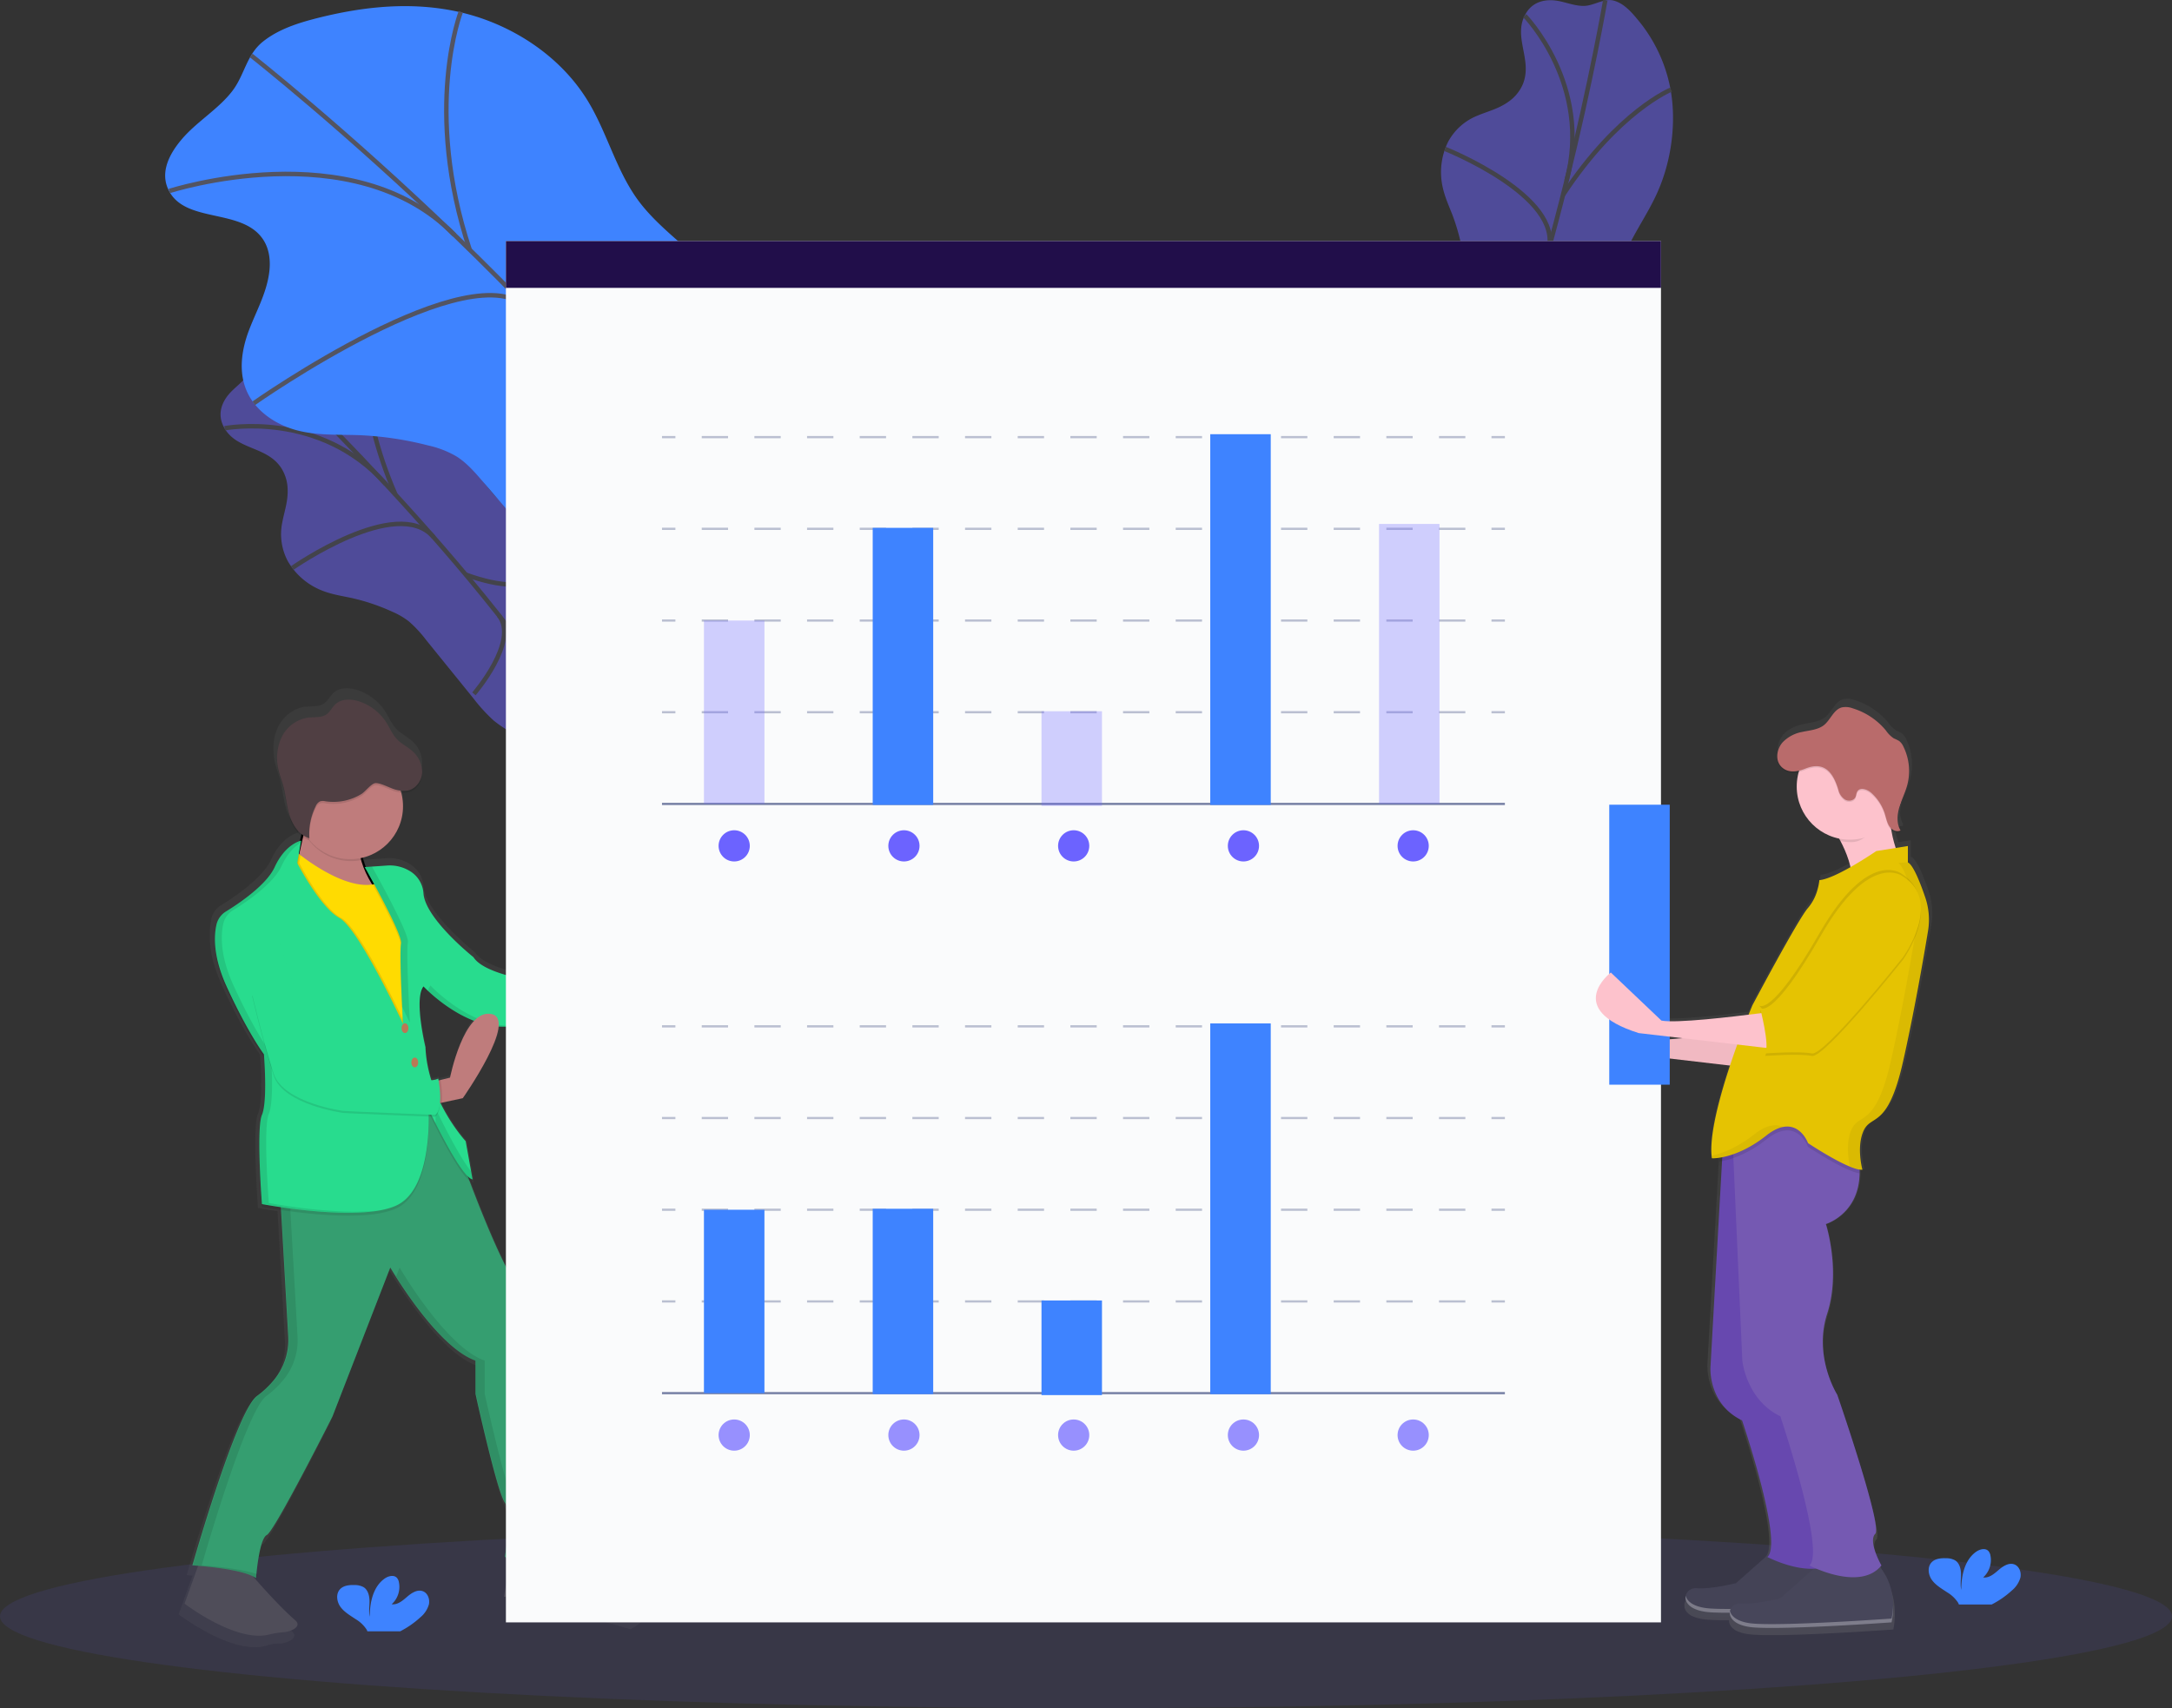 <svg width="971.7" height="764.21" xmlns="http://www.w3.org/2000/svg" xmlns:xlink="http://www.w3.org/1999/xlink">
 <rect width="100%" height="100%" fill="#333333" stroke="none"/>
 <defs>
  <linearGradient y2="-0" x2="0.501" y1="1.001" x1="0.501" id="7a49f6f8-cfb3-4a5a-81e0-f7f3caa92e45">
   <stop stop-opacity="0.25" stop-color="gray" offset="0"/>
   <stop stop-opacity="0.12" stop-color="gray" offset="0.54"/>
   <stop stop-opacity="0.1" stop-color="gray" offset="1"/>
  </linearGradient>
  <linearGradient xlink:href="#7a49f6f8-cfb3-4a5a-81e0-f7f3caa92e45" y2="375.83" x2="303.98" y1="804.79" x1="303.98" id="53018405-060f-4bce-97d3-1ae9b44325c4"/>
 </defs>
 <title>data_report</title>
 <g>
  <title>background</title>
  <rect fill="none" id="canvas_background" height="402" width="582" y="-1" x="-1"/>
 </g>
 <g>
  <title>Layer 1</title>
  <g id="svg_1" opacity="0.5">
   <path id="svg_2" fill="#6c63ff" d="m693.99,0.1c-3.81,-0.06 -8.62,1 -11.56,6.27c-5.76,10.36 3.51,20.55 -1.27,31.59a18.38,18.38 0 0 1 -6.2,7.48c-4.62,3.33 -9.33,4.32 -14,6.31a25.66,25.66 0 0 0 -13.11,11.7a30.62,30.62 0 0 0 -2.76,18.57c0.92,5.52 3.09,9.9 4.88,14.62a91.71,91.71 0 0 1 4.69,18.06a33.36,33.36 0 0 1 0.46,8.72a54.91,54.91 0 0 1 -2.69,10.89l-10.28,32.19a75.18,75.18 0 0 0 -3.3,12.9a54.21,54.21 0 0 0 0.4,13.75c1.12,9.42 2.37,19.22 6.83,25.11s13.21,6.27 19.61,-2.08c6.09,-8 7.66,-20.1 13.24,-28.8c8.79,-13.72 22.85,-12.53 32.27,-25.38c9,-12.32 8.86,-30.1 14.51,-45.26c4,-10.86 11,-20 15.72,-30.55c6.81,-15.21 8.37,-32.29 6,-45.77a67.93,67.93 0 0 0 -15.15,-32.09c-2.92,-3.54 -6.1,-6.83 -10.15,-8c-4.31,-1.28 -8.61,2 -13.05,2.3c-5.13,0.26 -9.92,-2.45 -15.09,-2.53z"/>
   <path id="svg_3" stroke-width="2" stroke-miterlimit="10" stroke="#535461" fill="none" d="m718.15,0.2s-24.8,143.65 -66,222.08"/>
   <path id="svg_4" stroke-width="2" stroke-miterlimit="10" stroke="#535461" fill="none" d="m682.15,7.03s30.26,31 18.68,73.84"/>
   <path id="svg_5" stroke-width="2" stroke-miterlimit="10" stroke="#535461" fill="none" d="m646.48,66.62s53.25,21.22 46.21,45.34"/>
   <path id="svg_6" stroke-width="2" stroke-miterlimit="10" stroke="#535461" fill="none" d="m747.59,40.1s-23.74,9.67 -48.34,47.11"/>
   <path id="svg_7" stroke-width="2" stroke-miterlimit="10" stroke="#535461" fill="none" d="m710.85,162.15s-16.07,5.58 -24.28,-29"/>
   <path id="svg_8" stroke-width="2" stroke-miterlimit="10" stroke="#535461" fill="none" d="m644,165.44s30.92,4.12 35.52,-10"/>
  </g>
  <g id="svg_9" opacity="0.5">
   <path id="svg_10" fill="#6c63ff" d="m101.22,177.9c-2.14,3.16 -3.9,7.75 -1.1,13.1c5.5,10.5 19.1,8.34 25.71,18.39a18.38,18.38 0 0 1 2.85,9.29c0.25,5.69 -1.51,10.17 -2.42,15.18a25.66,25.66 0 0 0 2.59,17.35a30.62,30.62 0 0 0 14,12.49c5.12,2.26 10,2.84 14.9,3.94a91.71,91.71 0 0 1 17.67,6a33.36,33.36 0 0 1 7.54,4.4a54.91,54.91 0 0 1 7.63,8.22l21.27,26.26a75.18,75.18 0 0 0 9,9.84a54.21,54.21 0 0 0 11.72,7.21c8.49,4.23 17.37,8.56 24.74,8.07s12.49,-7.6 9,-17.54c-3.3,-9.46 -12.6,-17.43 -16.82,-26.87c-6.65,-14.88 2.06,-26 -3.51,-40.9c-5.34,-14.32 -20.31,-23.92 -29.87,-37c-6.86,-9.34 -10.68,-20.16 -16.91,-29.91c-9,-14 -22.4,-24.71 -35,-30.13a67.93,67.93 0 0 0 -35.15,-4.94c-4.56,0.5 -9.05,1.35 -12.29,4.08c-3.44,2.9 -3,8.32 -5.24,12.17c-2.5,4.5 -7.4,7.02 -10.31,11.3z"/>
   <path id="svg_11" stroke-width="2" stroke-miterlimit="10" stroke="#535461" fill="none" d="m114.57,157.76s106.48,99.55 149.42,177.06"/>
   <path id="svg_12" stroke-width="2" stroke-miterlimit="10" stroke="#535461" fill="none" d="m100.53,191.6s42.55,-8.27 72,24.9"/>
   <path id="svg_13" stroke-width="2" stroke-miterlimit="10" stroke="#535461" fill="none" d="m130.77,254.1s47,-32.87 63.26,-13.75"/>
   <path id="svg_14" stroke-width="2" stroke-miterlimit="10" stroke="#535461" fill="none" d="m164.09,155.1s-4.95,25.16 12.86,66.26"/>
   <path id="svg_15" stroke-width="2" stroke-miterlimit="10" stroke="#535461" fill="none" d="m245.96,252.71s-4.16,16.5 -37.6,4.37"/>
   <path id="svg_16" stroke-width="2" stroke-miterlimit="10" stroke="#535461" fill="none" d="m212.02,310.42s20.41,-23.59 11.13,-35.17"/>
  </g>
  <path id="svg_17" fill="#3e83ff" d="m81.21,62.43c-5,5.91 -9.68,14.09 -6,22.16c7.14,15.81 33.33,8.1 42.68,22.84c2.8,4.41 3.18,9.8 2.53,14.61c-1.26,9.41 -5.92,17.4 -9.14,26s-4.89,19 -0.35,28.08c4.37,8.79 13.58,14.34 22.5,16.55s17.86,1.71 26.77,2a148.2,148.2 0 0 1 31.35,4.62a43.31,43.31 0 0 1 12.82,5c4.55,2.91 8.23,7.18 11.83,11.38l32,37.29c4.25,5 8.59,10 13.86,13.67c6.08,4.23 13,6.38 19.81,8.45c14.65,4.48 30,9 44,5.93s25.75,-16.45 22.25,-31.94c-3.33,-14.75 -18.35,-25.21 -23.41,-39.66c-8,-22.77 11.75,-43.89 5.82,-67.06c-5.68,-22.22 -30.86,-33.68 -44.86,-52.49c-10,-13.48 -13.94,-30.34 -22.68,-44.68c-12.59,-20.66 -34.55,-34.37 -56.5,-39.57s-44.02,-2.69 -64.56,2.49c-8.7,2.21 -17.4,5 -24.3,10.52c-7.33,5.87 -8.18,14.77 -13.52,21.86c-6.19,8.26 -16.16,13.94 -22.9,21.95z"/>
  <path id="svg_18" stroke-width="2" stroke-miterlimit="10" stroke="#535461" fill="none" d="m112.36,24.83s169.67,133.5 226.76,249.56"/>
  <path id="svg_19" stroke-width="2" stroke-miterlimit="10" stroke="#535461" fill="none" d="m75.75,85.46s82.37,-26.68 127.55,19.64"/>
  <path id="svg_20" stroke-width="2" stroke-miterlimit="10" stroke="#535461" fill="none" d="m113.55,180.4s98.11,-69 122.91,-42.09"/>
  <path id="svg_21" stroke-width="2" stroke-miterlimit="10" stroke="#535461" fill="none" d="m206.14,5.31s-16.91,43.39 4,106.46"/>
  <path id="svg_22" stroke-width="2" stroke-miterlimit="10" stroke="#535461" fill="none" d="m330.19,143.1s-12.81,28.73 -71.9,18.68"/>
  <path id="svg_23" stroke-width="2" stroke-miterlimit="10" stroke="#535461" fill="none" d="m248.98,249.53s45.47,-45.48 31.57,-62"/>
  <ellipse id="svg_24" opacity="0.1" fill="#6c63ff" ry="41.08" rx="485.85" cy="723.13" cx="485.85"/>
  <path id="svg_25" fill="url(#7a49f6f8-cfb3-4a5a-81e0-f7f3caa92e45)" d="m863.03,399.24c-2.07,-6.06 -5.06,-13.74 -7.42,-15.55a2.21,2.21 0 0 0 -0.47,-0.29l-0.29,0l0,-7.49l-5.58,0.89a53.35,53.35 0 0 1 -2,-8.29a3.85,3.85 0 0 0 4.19,0.84c-0.09,-0.15 -0.17,-0.31 -0.25,-0.47l0.25,-0.11a10.37,10.37 0 0 1 -1.35,-5.08a18.51,18.51 0 0 1 0.77,-4.8c1,-3.45 2.69,-6.67 3.63,-10.14a24.64,24.64 0 0 0 0.84,-6.85a25,25 0 0 0 -2.6,-11.3a6.6,6.6 0 0 0 -2,-2.58a25.49,25.49 0 0 0 -2.42,-1.18a13.07,13.07 0 0 1 -3.52,-3.51a31.56,31.56 0 0 0 -15.25,-10.18a8.93,8.93 0 0 0 -4.88,-0.39c-3.75,1 -5.11,5.65 -8.15,8.09c-2.68,2.15 -6.36,2.37 -9.73,3.09s-6.76,2.15 -9.06,4.75a9.83,9.83 0 0 0 -2.43,6.55a6.59,6.59 0 0 0 2.68,5.86a8.42,8.42 0 0 0 7.11,1a24.18,24.18 0 0 0 18.31,30.4l0.65,1.17l0,0a50.08,50.08 0 0 1 4.54,11.85c-5.14,2.91 -10.75,5.64 -14.14,5.9a23.82,23.82 0 0 1 -0.74,3.92a21.62,21.62 0 0 1 -4.45,8.75c-4.61,5.18 -25.34,44.34 -25.34,44.34s-0.65,1.56 -1.72,4.22c-12.87,1.58 -33.88,3.86 -39.74,2.69l-23,-21.88s-7.44,5.68 -6.79,12.58l-4.09,-3.94s-21.88,16.7 12.67,27.64l52.57,6.1c-5,15.11 -9.68,32.7 -8.23,42.27l0.43,0a19.88,19.88 0 0 0 3,-0.23l-0.09,1.7l-5.09,90.69s-1.15,16.7 14.4,24.18c0,0 19,55.85 11.52,62.19c0,0 0.89,0.47 2.39,1.12l-15.63,13.85s-11.52,2.88 -17.85,2.3a4.57,4.57 0 0 0 -5.05,3.4c0,0.12 0,0.24 -0.06,0.36l0,0.15c0,0.12 0,0.24 0,0.37s0,0.09 0,0.14s0,0.21 0,0.32s0,0.09 0,0.13s0,0.25 0.07,0.37l0,0.14q0.05,0.2 0.13,0.4l0.05,0.12c0.05,0.13 0.11,0.26 0.18,0.39l0,0.09c0.07,0.13 0.15,0.25 0.23,0.38l0.07,0.11q0.14,0.2 0.31,0.4l0.09,0.1c0.12,0.14 0.25,0.27 0.38,0.4l0.06,0.05l0.43,0.37l0.09,0.07c0.16,0.13 0.34,0.25 0.52,0.37l0.12,0.08c0.19,0.12 0.39,0.24 0.6,0.35l0.09,0l0.65,0.32l0.09,0l0.76,0.3l0.16,0.06l0.83,0.27l0.14,0l0.91,0.24l0.07,0l1,0.2l0.2,0l1.08,0.16l0.21,0l1.22,0.12c2.37,0.18 5.56,0.25 9.25,0.23l0,0s0,0.09 0,0.14s0,0.21 0,0.32l0,0.13c0,0.12 0,0.25 0.07,0.37l0,0.14q0.05,0.2 0.13,0.4l0.05,0.12c0.05,0.13 0.11,0.26 0.18,0.39l0,0.09c0.07,0.13 0.15,0.25 0.23,0.38l0.07,0.11q0.14,0.2 0.31,0.4l0.09,0.1c0.12,0.14 0.25,0.27 0.38,0.4l0.06,0.05l0.43,0.37l0.09,0.07c0.16,0.13 0.34,0.25 0.52,0.37l0.13,0.08c0.19,0.12 0.39,0.24 0.6,0.35l0.09,0l0.65,0.32l0.09,0l0.76,0.3l0.16,0.06l0.83,0.27l0.14,0l0.91,0.24l0.07,0l1,0.2l0.2,0l1.08,0.16l0.21,0l1.22,0.12c15,1.15 62.76,-2.3 62.76,-2.3l0,-0.13l0,0l0,-0.17l0,0c0.47,-2.23 2.77,-15.19 -5.39,-24.77c0.24,-0.25 0.48,-0.52 0.7,-0.8c0,0 -6.33,-10.94 -2.88,-14.4s-17.27,-63.34 -17.27,-63.34s-10.94,-17.27 -4.61,-36.85s-0.58,-40.88 -0.58,-40.88s15.1,-4.49 15.41,-23.08c0,-0.56 0,-1.14 0,-1.73a6.11,6.11 0 0 0 1,0.06a4.47,4.47 0 0 0 0.64,0s-2.88,-10.36 0.58,-17.85s10.94,-0.58 17.85,-31.09c5,-22.08 9.4,-47.48 11.45,-59.84a31.51,31.51 0 0 0 -0.94,-14.91zm-131.41,64.78l-5.25,-5c1.74,0.72 3.67,1.43 5.83,2.11l19.8,2.3c-8.84,0.8 -17.05,1.25 -20.38,0.59z"/>
  <path id="svg_26" fill="#fdc2cc" d="m781.74,461.1s-40.73,5.66 -49.22,4l-22.67,-21.56s-21.5,16.41 12.45,27.15l63.4,7.41l-3.96,-17z"/>
  <path id="svg_27" opacity="0.05" d="m781.74,461.1s-40.73,5.66 -49.22,4l-22.67,-21.56s-21.5,16.41 12.45,27.15l63.4,7.41l-3.96,-17z"/>
  <path id="svg_28" fill="#47465a" d="m796.45,690.75l-19.8,17.54s-11.31,2.83 -17.54,2.26s-9.05,9.62 5.66,10.75s61.66,-2.26 61.66,-2.26s4.53,-18.1 -9.05,-28.29l-20.93,0z"/>
  <path id="svg_29" opacity="0.05" d="m796.45,690.75l-19.8,17.54s-11.31,2.83 -17.54,2.26s-9.05,9.62 5.66,10.75s61.66,-2.26 61.66,-2.26s4.53,-18.1 -9.05,-28.29l-20.93,0z"/>
  <path id="svg_30" opacity="0.3" fill="#fff" d="m827.14,711.21a31.2,31.2 0 0 1 -0.71,6.13s-47,3.39 -61.66,2.26c-7.07,-0.54 -10.08,-3.18 -10.62,-5.71c-0.64,2.9 1.92,6.74 10.62,7.41c14.71,1.13 61.66,-2.26 61.66,-2.26a32.69,32.69 0 0 0 0.71,-7.83z"/>
  <path id="svg_31" fill="#fdc2cc" d="m819.64,370s12.45,17.54 7.92,29.42s23.76,-12.45 23.76,-12.45s-9.05,-15.84 -4.53,-32.81l-27.15,15.84z"/>
  <path id="svg_32" fill="#47465a" d="m816.25,697.54l-19.8,17.56s-11.31,2.83 -17.54,2.26s-9.06,9.6 5.66,10.74s61.66,-2.26 61.66,-2.26s4.53,-18.1 -9.05,-28.29l-20.93,-0.01z"/>
  <path id="svg_33" fill="#6748af" d="m822.91,696.58c-2.95,3.64 -7.11,5 -11.46,5.25c-9.89,0.47 -20.78,-5.25 -20.78,-5.25c7.35,-6.22 -11.31,-61.1 -11.31,-61.1c-15.27,-7.35 -14.14,-23.76 -14.14,-23.76l5,-89.07l1.25,-22.37l15.84,-9.62l12.49,9.58l11.84,9.09a47.6,47.6 0 0 1 1.48,8.83c1.37,20.79 -15.06,25.68 -15.06,25.68s6.79,20.93 0.57,40.16s4.53,36.2 4.53,36.2s20.37,58.83 17,62.23s2.75,14.15 2.75,14.15z"/>
  <path id="svg_35" fill="#7559b2" d="m841.71,700.37c-9.62,11.88 -32.24,0 -32.24,0a3.6,3.6 0 0 0 1,-1.54c4.15,-11.28 -14,-65.21 -14,-65.21c-15.27,-7.35 -17,-24.89 -17,-24.89l-4,-90.65l-0.52,-11.74l23.8,-9.09l7.31,-2.79l24.33,18.64a44.12,44.12 0 0 1 1.56,11.83c-0.3,18.29 -15.1,22.7 -15.1,22.7s6.79,20.93 0.57,40.16s4.53,36.2 4.53,36.2s20.37,58.83 17,62.23s2.76,14.15 2.76,14.15z"/>
  <path id="svg_36" opacity="0.1" d="m831.95,524.95c-4.89,-0.7 -14.79,-6.59 -19.88,-9.79c-1.94,-1.22 -3.18,-2 -3.18,-2s-5.09,-14.14 -18.67,-3.39a50.82,50.82 0 0 1 -14.75,8.33a34.51,34.51 0 0 1 -6.3,1.58l1.25,-22.37l15.84,-9.62l12.49,9.58l7.31,-2.79l24.33,18.62a44.12,44.12 0 0 1 1.56,11.85z"/>
  <path id="svg_37" fill="#e5c302" d="m862.57,416.43c-2,12.14 -6.34,37.09 -11.25,58.79c-6.79,30 -14.14,23.19 -17.54,30.55s-0.57,17.54 -0.57,17.54c-5.66,0.57 -24.33,-11.88 -24.33,-11.88s-5.09,-14.14 -18.67,-3.39s-24.33,10.18 -24.33,10.18c-2.83,-18.67 18.1,-68.45 18.1,-68.45s20.39,-38.47 24.87,-43.56a21.24,21.24 0 0 0 4.37,-8.6a23.4,23.4 0 0 0 0.72,-3.85c7.35,-0.57 25.46,-13 25.46,-13l14.14,-2.26l0,7.35a2.17,2.17 0 0 1 0.46,0.28c2.33,1.78 5.26,9.33 7.29,15.28a31,31 0 0 1 1.28,15.02z"/>
  <path id="svg_38" opacity="0.1" d="m851.32,393.2s-14.71,-11.88 -36.77,26.59s-27.15,32.24 -27.15,32.24s4.53,17 2.26,20.37c0,0 15.27,-1.13 20.93,0s40.73,-43 40.73,-43s18.11,-24.89 0,-36.2z"/>
  <path id="svg_39" opacity="0.1" d="m850.76,390.93s-14.71,-11.83 -36.77,26.59s-27.14,32.25 -27.14,32.25s17.52,19.23 23.18,20.33s40.73,-43 40.73,-43s18.09,-24.85 0,-36.17z"/>
  <path id="svg_40" opacity="0.1" d="m789.14,468.72c0.23,-4.19 -1.35,-11.56 -2.26,-15.38c3.44,-0.45 5.61,-0.75 5.61,-0.75l4,17l-7.35,-0.87z"/>
  <path id="svg_41" opacity="0.1" d="m847.36,355.29l-27.15,15.81a58,58 0 0 1 3.16,5.18a23.87,23.87 0 0 0 4.76,0.48c7.25,0 10.63,-7.61 15,-12.73c-0.28,-4.08 3.02,-4.18 4.23,-8.74z"/>
  <circle id="svg_42" fill="#fdc2cc" r="23.76" cy="351.9" cx="827.57"/>
  <path id="svg_43" opacity="0.1" d="m797.51,332.68a16.24,16.24 0 0 1 8.9,-4.67c3.3,-0.71 6.92,-0.93 9.56,-3c3,-2.39 4.32,-6.93 8,-7.94a8.77,8.77 0 0 1 4.79,0.38a31,31 0 0 1 15,10a12.84,12.84 0 0 0 3.45,3.45a25,25 0 0 1 2.38,1.16a6.48,6.48 0 0 1 1.94,2.53a24.59,24.59 0 0 1 1.72,17.27c-0.92,3.41 -2.58,6.57 -3.56,10s-1.23,7.24 0.57,10.27c-1.74,0.89 -3.94,-0.23 -5,-1.85s-1.42,-3.62 -2,-5.49a21,21 0 0 0 -6.13,-9.53c-1.78,-1.58 -5,-2.64 -6.21,-0.6c-0.48,0.79 -0.45,1.79 -0.86,2.61c-0.81,1.6 -3.15,1.92 -4.7,1a7.21,7.21 0 0 1 -2.94,-4.36c-2.33,-7.88 -6.3,-12.84 -14.73,-9.47c-3.14,1.26 -6.84,2.11 -9.86,-0.05c-3.98,-2.85 -3.17,-8.49 -0.32,-11.71z"/>
  <path id="svg_44" fill="#b96b6b" d="m797.51,332.1a16.24,16.24 0 0 1 8.9,-4.67c3.3,-0.71 6.92,-0.93 9.56,-3c3,-2.39 4.32,-6.93 8,-7.94a8.77,8.77 0 0 1 4.79,0.38a31,31 0 0 1 15,10a12.84,12.84 0 0 0 3.45,3.45a25,25 0 0 1 2.38,1.16a6.48,6.48 0 0 1 1.94,2.53a24.59,24.59 0 0 1 1.72,17.27c-0.92,3.41 -2.58,6.57 -3.56,10s-1.23,7.24 0.57,10.27c-1.74,0.89 -3.94,-0.23 -5,-1.85s-1.42,-3.62 -2,-5.49a21,21 0 0 0 -6.13,-9.53c-1.78,-1.58 -5,-2.64 -6.21,-0.6c-0.48,0.79 -0.45,1.79 -0.86,2.61c-0.81,1.6 -3.15,1.92 -4.7,1a7.21,7.21 0 0 1 -2.94,-4.36c-2.33,-7.88 -6.3,-12.84 -14.73,-9.47c-3.14,1.26 -6.84,2.11 -9.86,-0.05c-3.98,-2.84 -3.17,-8.47 -0.32,-11.71z"/>
  <path fill-opacity="0" id="svg_45" opacity="0.05" d="m854.05,386.1l-11.5,0s-22.63,11.31 -23.19,10.75c-0.38,-0.38 -3.88,0.27 -6.1,0.74a23.4,23.4 0 0 0 0.72,-3.85c7.35,-0.57 25.46,-13 25.46,-13l14.14,-2.26l0,7.35a2.17,2.17 0 0 1 0.47,0.27z"/>
  <path id="svg_46" opacity="0.3" fill="#fff" d="m846.94,718a31.2,31.2 0 0 1 -0.71,6.13s-47,3.39 -61.66,2.26c-7.07,-0.54 -10.08,-3.18 -10.62,-5.71c-0.64,2.9 1.92,6.74 10.62,7.41c14.71,1.13 61.66,-2.26 61.66,-2.26a32.69,32.69 0 0 0 0.71,-7.83z"/>
  <g id="svg_47" opacity="0.05">
   <path id="svg_48" d="m784.85,507.47c-7.63,6 -14.38,8.51 -18.81,9.51c0,0.42 0.08,0.84 0.14,1.24c0,0 10.75,0.57 24.33,-10.18a18.23,18.23 0 0 1 7.27,-3.8c-2.93,-1.41 -7.19,-1.32 -12.93,3.23z"/>
   <path id="svg_49" d="m861.62,401.4c-2,-6 -5,-13.5 -7.29,-15.28a2.17,2.17 0 0 0 -0.46,-0.28s-4.68,0.16 -4.53,0.28c2.33,1.78 4.59,8.76 6.62,14.71a31,31 0 0 1 1.23,15c-2,12.14 -6.34,37.09 -11.25,58.79c-6.79,30 -14.14,23.19 -17.54,30.55c-2.78,6 -1.39,13.94 -0.79,16.61c2.42,1 4.52,1.63 5.88,1.49c0,0 -2.83,-10.18 0.57,-17.54s10.75,-0.57 17.54,-30.55c4.91,-21.69 9.23,-46.65 11.25,-58.79a31,31 0 0 0 -1.23,-14.99z"/>
  </g>
  <path id="svg_50" fill="url(#53018405-060f-4bce-97d3-1ae9b44325c4)" d="m284.21,715.9s-13,0.9 -21.1,-13a46.72,46.72 0 0 0 -5.54,-7.87a26.6,26.6 0 0 1 -3.89,-14.13c0.45,-10.32 -10.32,-66.88 -10.32,-66.88s1.35,-21.55 -9.43,-35c-7.09,-8.86 -17.29,-34.26 -23.44,-50.58a3.39,3.39 0 0 0 1.45,0.76l-0.25,-1.41l0.25,0.06l-3.14,-17.51a79.68,79.68 0 0 1 -11.6,-17.59l0.72,-0.15l9.53,-2s15.49,-22 16.44,-32.84l1.26,0.06l1.78,0c19.71,-0.43 42.91,2.25 42.91,2.25l0,0c0,-0.07 -0.11,-0.35 -0.23,-0.79l0,0a53.85,53.85 0 0 1 -1.39,-6.63l0.89,-0.06l8.82,-0.59s30.52,-34.11 19.3,-40.4s-22.89,28.28 -22.89,28.28l-3.77,0.69l-1,0.19c0.1,-0.15 0.2,-0.29 0.32,-0.43s-49.83,-2.24 -57.46,-14.36c0,0 -22,-17.51 -22.89,-29.18c-0.48,-6.19 -4.36,-9.48 -7.91,-11.2a17.26,17.26 0 0 0 -8.72,-1.63l-10.3,0.71l0.73,1.3l-0.29,0a34.65,34.65 0 0 1 -1.62,-4.56l0.21,0c-0.07,-0.32 -0.14,-0.64 -0.2,-1a24.24,24.24 0 0 0 17.85,-29.85a9.7,9.7 0 0 0 3,-0.08c3.78,-0.78 6.47,-4.62 6.57,-8.48c0,-0.25 0,-0.5 0,-0.75c0,0 0,-0.1 0,-0.15a13,13 0 0 0 -5,-10c-2.06,-1.71 -4.51,-2.93 -6.38,-4.83c-2.22,-2.27 -3.43,-5.31 -5.16,-8a23.69,23.69 0 0 0 -12.16,-9.47c-3.72,-1.26 -8.27,-1.4 -11.12,1.3c-1.47,1.39 -2.32,3.38 -4,4.55c-2.37,1.69 -5.59,1.19 -8.49,1.53c-5.26,0.62 -9.88,4.37 -12.2,9.14a21,21 0 0 0 -2,9.65a25.79,25.79 0 0 0 0.81,6.78c0.56,2.21 1.39,4.34 2,6.53c1.26,4.56 1.55,9.36 3,13.87a17.45,17.45 0 0 0 5.62,8.52l-0.43,1.86c-0.28,0.06 -7.27,1.56 -12.11,12.12c-3.82,8.32 -16.74,16.92 -22.42,20.39a9.35,9.35 0 0 0 -4.23,5.87a30.53,30.53 0 0 0 -0.72,7.46c-0.1,5.41 1,12.89 5.38,22.38c9.88,21.55 17.06,31 17.06,31s0.55,6.6 0.58,13.56c0,5.18 -0.38,10.34 -1.48,12.92c-0.93,2.18 -1.22,7.75 -1.2,14.1c0,12.19 1.2,28.1 1.2,28.1s3.43,0.65 8.75,1.43l3.31,58.19a28,28 0 0 1 -6.33,19.44a43,43 0 0 1 -8,7.58c-9.43,6.73 -29.63,77.66 -29.63,77.66s1,0.06 2.62,0.19l-6.21,17.32s24.8,19 39.9,13.81a14.62,14.62 0 0 1 5,-0.71c3,0 9.35,-2.35 5.8,-5.46c-6.45,-5.64 -14.18,-14.18 -19.35,-20.12a10.29,10.29 0 0 1 1.4,0.82l0,-0.14l0.21,0.14s0.05,-0.7 0.16,-1.83l-0.22,-0.07c0.46,-4.67 1.9,-16.41 4.77,-17.85c3.59,-1.8 30.07,-54.31 30.07,-54.31l26.48,-68.23s21.1,36.36 39.05,42.64l0,15.17s9.88,44.89 13.47,49.83s0,24.69 0,24.69a12.3,12.3 0 0 0 2.42,2.13l-2.87,16.27s20.65,-0.9 55.66,9.88c0.09,0.02 13.56,-5.8 2.34,-13zm-82.6,-234.8l-4.37,1.09l-0.86,0.22c-0.09,-0.54 -0.15,-0.86 -0.15,-0.86a8.92,8.92 0 0 1 -3.17,0.77a58.47,58.47 0 0 1 -2.66,-15.14s-2.54,-10.37 -2.68,-18.75c0.05,-3.27 0.54,-6.12 1.78,-7.73l1.46,0.12l1,1l0.07,0.07l0.52,0.47l0,0l0.54,0.49l0.09,0.08l0.59,0.51l0.1,0.09l0.6,0.51l0.06,0.05l0.67,0.55l0.15,0.12l0.71,0.57l0.06,0l0.7,0.55l0.16,0.12l0.77,0.59l0.16,0.12l0.74,0.54l0.13,0.09l0.84,0.6l0.2,0.14l0.88,0.61l0.08,0.05l0.86,0.57l0.21,0.14l0.93,0.59l0.2,0.12l0.87,0.53l0.16,0.1l1,0.58l0.24,0.14l1,0.58l0.08,0l1,0.53l0.25,0.13l1.06,0.53l0.22,0.1l1,0.46l0.19,0.09l1.11,0.48l0.27,0.11l1.16,0.46l0,0c-7.3,7.79 -10.98,26.12 -10.98,26.12z"/>
  <path id="svg_51" fill="#4f4d59" d="m90.9,694.22l-8.33,23.23s22.81,17.49 37.63,13.87a41.42,41.42 0 0 1 6.8,-1.1c3.07,-0.23 8.35,-2.46 5.09,-5.31c-10.52,-9.2 -24.54,-26.29 -24.54,-26.29l-16.65,-4.4z"/>
  <path id="svg_52" fill="#4f4d59" d="m229.38,692.02l-3.94,22.35s20.16,-0.88 54.34,9.64c0,0 13.15,-5.7 2.19,-12.71c0,0 -12.71,0.88 -20.6,-12.71s-12.71,-11.83 -12.71,-11.83l-19.28,5.26z"/>
  <path id="svg_53" fill="#359e70" d="m125.08,529.88l3.86,68a28.13,28.13 0 0 1 -6.71,19.89a41.23,41.23 0 0 1 -7.24,6.75c-9.2,6.57 -28.92,75.81 -28.92,75.81s22.35,1.31 28.48,5.7c0,0 1.31,-17.53 4.82,-19.28s29.36,-53 29.36,-53l25.87,-66.65s20.6,35.5 38.13,41.63l0,14.9s9.64,43.82 13.15,48.64s0,24.1 0,24.1s10.08,12.71 33.3,-0.88c0,0 -7.45,-8.33 -7,-18.41s-10.08,-65.29 -10.08,-65.29s1.31,-21 -9.2,-34.18s-28.05,-63.51 -28.05,-63.51l-12.06,-25.95l-67.71,41.73z"/>
  <g id="svg_54" opacity="0.1">
   <path id="svg_55" d="m90.24,700.35s19.72,-69.24 28.92,-75.81a41.75,41.75 0 0 0 7.61,-7.19a27.81,27.81 0 0 0 6.33,-19.44l-3.86,-68l64.61,-39.86l-0.88,-1.89l-67.69,41.72l3.86,68a27.81,27.81 0 0 1 -6.29,19.46a41.75,41.75 0 0 1 -7.61,7.19c-9.2,6.57 -28.92,75.81 -28.92,75.81s22.35,1.31 28.48,5.7c0,0 0.05,-0.68 0.16,-1.79c-8.64,-2.95 -24.72,-3.9 -24.72,-3.9z"/>
   <path id="svg_56" d="m230.04,696.41s3.51,-19.28 0,-24.1s-13.19,-48.65 -13.19,-48.65l0,-14.9c-17.49,-6.13 -38.09,-41.66 -38.09,-41.66l-1.53,4c5.94,9.42 21.79,32.81 35.71,37.68l0,14.9s9.64,43.82 13.15,48.64s0,24.1 0,24.1s4.89,6.15 15.69,5.32c-8.05,-0.64 -11.74,-5.33 -11.74,-5.33z"/>
  </g>
  <path id="svg_57" fill="#714b4f" d="m275.85,453.63l-8.61,0.57l-4.54,0.3l0,-11l6,-1.08l3.69,-0.67s11.39,-33.74 22.35,-27.61s-18.89,39.49 -18.89,39.49z"/>
  <path stroke="null" id="svg_58" fill="#bf7c7c" d="m137.79,363.36s-5.7,21.91 -7.45,35.5s40.75,2.63 40.75,2.63s-16.21,-19.72 -7,-30.24l-26.3,-7.89z"/>
  <path id="svg_59" fill="#ffdb01" d="m183.85,454.51l0.88,8.33l-13.58,-0.88l-13.64,-11.86l-13.58,-38.1l-8.76,-13.58l-6.58,-8.32l2.63,-10.08s1.2,1 3.23,2.6c6.67,5.11 22.33,15.72 33.77,12.79a13.64,13.64 0 0 0 1.56,-0.49l17.07,29.35l-3,30.24z"/>
  <path id="svg_60" opacity="0.1" d="m134.72,377.38s-7,1.31 -11.83,11.83c-3.71,8.09 -16.22,16.43 -21.81,19.86a9.35,9.35 0 0 0 -4.24,5.91c-1.13,5 -1.56,14.3 4.58,27.7c9.64,21 16.65,30.24 16.65,30.24s1.75,21 -0.88,27.17s0,39.88 0,39.88s46,8.76 61.35,0s13.15,-42.51 13.15,-42.51s14.46,30.64 19.72,31.55l-3.07,-17.09s-17.09,-18.41 -18,-42.07c0,0 -5.26,-21.47 -0.88,-27.17c0,0 74.06,6.14 78.44,0.88c0,0 -48.64,-2.19 -56.09,-14c0,0 -21.47,-17.09 -22.35,-28.48a12.6,12.6 0 0 0 -6.57,-10.32a17.16,17.16 0 0 0 -9.82,-2.19l-9.9,0.68s17.09,30.24 16.21,34.18s0.88,35.93 0.88,35.93s-19.68,-42.54 -28.41,-47.36s-18.84,-24.61 -18.84,-24.61l1.75,-10"/>
  <path id="svg_61" opacity="0.1" d="m183.85,454.51l0.88,8.33l-13.58,-0.88l-13.64,-11.86l-13.58,-38.1l-8.76,-13.58l-6.58,-8.32l2.63,-10.08s1.2,1 3.23,2.6l-0.6,3.48s10.08,19.79 18.84,24.61s28.48,47.33 28.48,47.33s-1.75,-32 -0.88,-35.93c0.6,-2.68 -7.08,-17.45 -12.07,-26.68a13.64,13.64 0 0 0 1.56,-0.49l17.07,29.33l-3,30.24z"/>
  <path id="svg_62" opacity="0.1" d="m267.22,454.21l-4.54,0.3l0,-11l6,-1.08c-2.11,2.79 -2.04,7.67 -1.46,11.78z"/>
  <path id="svg_63" fill="#28dc8e" d="m134.72,376.1s-7,1.31 -11.83,11.83c-3.71,8.09 -16.22,16.43 -21.81,19.86a9.35,9.35 0 0 0 -4.24,5.91c-1.13,5 -1.56,14.3 4.58,27.7c9.64,21 16.65,30.24 16.65,30.24s1.75,21 -0.88,27.17s0,39.88 0,39.88s46,8.76 61.35,0s13.15,-42.59 13.15,-42.59s14.46,30.68 19.72,31.55l-3.07,-17.09s-17.09,-18.41 -18,-42.07c0,0 -5.26,-21.47 -0.88,-27.17c0,0 17.09,18.41 36.37,18s42.07,2.19 42.07,2.19s-4.38,-14 0,-19.28c0,0 -48.64,-2.19 -56.09,-14c0,0 -21.47,-17.09 -22.35,-28.48a12.6,12.6 0 0 0 -6.57,-10.32a17.16,17.16 0 0 0 -9.82,-2.19l-9.9,0.68s17.13,30.18 16.25,34.18s0.88,35.93 0.88,35.93s-19.72,-42.52 -28.45,-47.34s-18.88,-24.59 -18.88,-24.59l1.75,-10"/>
  <path id="svg_64" opacity="0.1" d="m125.08,422.1s10.52,35.5 16.65,39.88s43.38,26.73 54.34,21.47c0,0 2.63,13.15 -1.31,16.21c0,0 -40.86,-1.6 -41.19,-1.75c0,0 -26.73,-3.51 -31.11,-16.65s-9.64,-35.5 -9.64,-35.5l12.26,-23.66z"/>
  <ellipse id="svg_65" fill="#ba7855" ry="2.19" rx="1.53" cy="459.99" cx="181.18"/>
  <ellipse id="svg_66" fill="#ba7855" ry="2.19" rx="1.53" cy="475.33" cx="185.56"/>
  <g id="svg_67" opacity="0.1">
   <path id="svg_68" d="m120.26,538.21s-2.63,-33.74 0,-39.88s0.88,-27.17 0.88,-27.17s-7,-9.2 -16.65,-30.24c-6.14,-13.4 -5.7,-22.7 -4.58,-27.7a9.35,9.35 0 0 1 4.25,-5.91c5.59,-3.43 18.1,-11.77 21.8,-19.86c2.72,-5.93 6.13,-8.94 8.6,-10.43l0.17,-1s-7,1.31 -11.83,11.83c-3.71,8.09 -16.22,16.43 -21.8,19.86a9.35,9.35 0 0 0 -4.25,5.91c-1.13,5 -1.56,14.3 4.58,27.7c9.64,21 16.65,30.24 16.65,30.24s1.75,21 -0.88,27.17s0,39.88 0,39.88s32.87,6.26 52.31,2.91c-19.66,2.33 -49.25,-3.31 -49.25,-3.31z"/>
   <path id="svg_69" d="m179.42,422.1c-0.6,2.7 0,18.58 0.49,28.3c2.12,4.33 3.45,7.19 3.45,7.19s-1.75,-32 -0.88,-35.93c0.83,-3.75 -14.56,-31.25 -16.09,-34l-3.19,0.22s17.1,30.22 16.22,34.22z"/>
   <path id="svg_70" d="m228.94,458.89c-19.28,0.44 -36.37,-18 -36.37,-18a7,7 0 0 0 -1.11,2.38c5,4.71 19,16.38 34.41,16c19.28,-0.44 42.07,2.19 42.07,2.19s-0.09,-0.29 -0.23,-0.79a348.85,348.85 0 0 0 -38.77,-1.78z"/>
   <path id="svg_71" d="m194.76,495.7s0.18,2.74 0.08,6.85c4.56,9 12.86,24.52 16.57,25.14l-0.65,-3.6c-6.4,-7.99 -16,-28.39 -16,-28.39z"/>
  </g>
  <path id="svg_72" fill="#bf7c7c" d="m207.03,491.32l-9.31,2l-7.34,1.55l3.94,-11l2.74,-0.69l4.27,-1.06s6.14,-30.68 18.41,-28.48s-12.71,37.68 -12.71,37.68z"/>
  <path id="svg_73" opacity="0.1" d="m197.72,493.28l-7.34,1.55l3.94,-11l2.74,-0.69a43.77,43.77 0 0 1 0.66,10.14z"/>
  <path id="svg_74" fill="#28dc8e" d="m125.08,421.2s10.52,35.5 16.65,39.88s43.38,26.73 54.34,21.47c0,0 2.63,13.15 -1.31,16.21c0,0 -40.86,-1.6 -41.19,-1.75c0,0 -26.73,-3.51 -31.11,-16.65s-9.64,-35.5 -9.64,-35.5l12.26,-23.66z"/>
  <path id="svg_75" opacity="0.1" d="m138.23,364.24s-0.89,3.43 -2.08,8.42a23.65,23.65 0 0 0 26.12,12c-1.05,-4.5 -0.82,-9 2.26,-12.57l-26.3,-7.85z"/>
  <circle id="svg_76" fill="#bf7c7c" r="23.66" cy="360.73" cx="156.64"/>
  <path id="svg_77" opacity="0.1" d="m177.18,354.22a12.67,12.67 0 0 0 5.28,0.32c3.69,-0.76 6.32,-4.51 6.41,-8.28a12.72,12.72 0 0 0 -4.88,-9.77c-2,-1.67 -4.4,-2.86 -6.23,-4.72c-2.17,-2.21 -3.35,-5.19 -5,-7.79a23.13,23.13 0 0 0 -11.91,-9.24c-3.63,-1.23 -8.07,-1.37 -10.86,1.27c-1.43,1.35 -2.27,3.3 -3.87,4.44c-2.32,1.65 -5.46,1.16 -8.29,1.49a15.8,15.8 0 0 0 -11.91,8.92a22.32,22.32 0 0 0 -1.16,15.16c0.55,2.15 1.35,4.24 1.94,6.38c1.23,4.46 1.52,9.14 2.94,13.54s4.35,8.7 8.78,10a27.76,27.76 0 0 1 2.82,-14.3a4.1,4.1 0 0 1 2,-2.22a4.85,4.85 0 0 1 2.41,0a24,24 0 0 0 16,-3.24c1.68,-1 4.3,-4.51 6.1,-4.86c2.3,-0.41 7.03,2.36 9.43,2.9z"/>
  <path id="svg_78" fill="#503f43" d="m177.18,353.34a12.67,12.67 0 0 0 5.28,0.32c3.69,-0.76 6.32,-4.51 6.41,-8.28a12.72,12.72 0 0 0 -4.88,-9.77c-2,-1.67 -4.4,-2.86 -6.23,-4.72c-2.17,-2.21 -3.35,-5.19 -5,-7.79a23.13,23.13 0 0 0 -11.91,-9.24c-3.63,-1.23 -8.07,-1.37 -10.86,1.27c-1.43,1.35 -2.27,3.3 -3.87,4.44c-2.32,1.65 -5.46,1.16 -8.29,1.49a15.8,15.8 0 0 0 -11.91,8.92a22.32,22.32 0 0 0 -1.16,15.12c0.55,2.15 1.35,4.24 1.94,6.38c1.23,4.46 1.52,9.14 2.94,13.54s4.35,8.7 8.78,10a27.76,27.76 0 0 1 2.82,-14.3a4.1,4.1 0 0 1 2,-2.22a4.85,4.85 0 0 1 2.41,0a24,24 0 0 0 16,-3.24c1.68,-1 4.3,-4.51 6.1,-4.86c2.3,-0.37 7.03,2.41 9.43,2.94z"/>
  <rect id="svg_79" fill="#fafbfc" height="618" width="516.75" y="107.84" x="226.33"/>
  <rect id="svg_80" fill="#210e4a" height="20.95" width="516.75" y="107.84" x="226.33"/>
  <line id="svg_81" stroke-miterlimit="10" stroke="#7983a6" fill="none" y2="359.67" x2="673.25" y1="359.67" x1="296.16"/>
  <g id="svg_82" opacity="0.5">
   <line id="svg_83" stroke-miterlimit="10" stroke="#7983a6" fill="none" y2="318.64" x2="302.16" y1="318.64" x1="296.16"/>
   <line id="svg_84" stroke-dasharray="11.78 11.78" stroke-miterlimit="10" stroke="#7983a6" fill="none" y2="318.64" x2="661.36" y1="318.64" x1="313.94"/>
   <line id="svg_85" stroke-miterlimit="10" stroke="#7983a6" fill="none" y2="318.64" x2="673.25" y1="318.64" x1="667.25"/>
  </g>
  <g id="svg_86" opacity="0.5">
   <line id="svg_87" stroke-miterlimit="10" stroke="#7983a6" fill="none" y2="277.62" x2="302.16" y1="277.62" x1="296.16"/>
   <line id="svg_88" stroke-dasharray="11.78 11.78" stroke-miterlimit="10" stroke="#7983a6" fill="none" y2="277.62" x2="661.36" y1="277.62" x1="313.94"/>
   <line id="svg_89" stroke-miterlimit="10" stroke="#7983a6" fill="none" y2="277.62" x2="673.25" y1="277.62" x1="667.25"/>
  </g>
  <g id="svg_90" opacity="0.5">
   <line id="svg_91" stroke-miterlimit="10" stroke="#7983a6" fill="none" y2="236.59" x2="302.16" y1="236.59" x1="296.16"/>
   <line id="svg_92" stroke-dasharray="11.78 11.78" stroke-miterlimit="10" stroke="#7983a6" fill="none" y2="236.59" x2="661.36" y1="236.59" x1="313.94"/>
   <line id="svg_93" stroke-miterlimit="10" stroke="#7983a6" fill="none" y2="236.59" x2="673.25" y1="236.59" x1="667.25"/>
  </g>
  <g id="svg_94" opacity="0.5">
   <line id="svg_95" stroke-miterlimit="10" stroke="#7983a6" fill="none" y2="195.57" x2="302.16" y1="195.57" x1="296.16"/>
   <line id="svg_96" stroke-dasharray="11.78 11.78" stroke-miterlimit="10" stroke="#7983a6" fill="none" y2="195.57" x2="661.36" y1="195.57" x1="313.94"/>
   <line id="svg_97" stroke-miterlimit="10" stroke="#7983a6" fill="none" y2="195.57" x2="673.25" y1="195.57" x1="667.25"/>
  </g>
  <g id="svg_98" opacity="0.3">
   <rect id="svg_99" fill="#6c63ff" height="82.05" width="27.06" y="277.62" x="314.93"/>
  </g>
  <rect id="svg_100" fill="#3e83ff" height="123.95" width="27.06" y="236.15" x="390.43"/>
  <g id="svg_101" opacity="0.3">
   <rect id="svg_102" fill="#6c63ff" height="42.33" width="27.06" y="318.2" x="465.94"/>
  </g>
  <rect id="svg_103" fill="#3e83ff" height="165.85" width="27.06" y="194.26" x="541.44"/>
  <g id="svg_104" opacity="0.3">
   <rect id="svg_105" fill="#6c63ff" height="125.26" width="27.06" y="234.41" x="616.94"/>
  </g>
  <circle id="svg_106" fill="#6c63ff" r="6.98" cy="378.43" cx="328.46"/>
  <circle id="svg_107" fill="#6c63ff" r="6.98" cy="378.43" cx="404.4"/>
  <circle id="svg_108" fill="#6c63ff" r="6.98" cy="378.43" cx="480.34"/>
  <circle id="svg_109" fill="#6c63ff" r="6.98" cy="378.43" cx="556.28"/>
  <circle id="svg_110" fill="#6c63ff" r="6.98" cy="378.43" cx="632.22"/>
  <line id="svg_111" stroke-miterlimit="10" stroke="#7983a6" fill="none" y2="623.28" x2="673.25" y1="623.28" x1="296.16"/>
  <g id="svg_112" opacity="0.5">
   <line id="svg_113" stroke-miterlimit="10" stroke="#7983a6" fill="none" y2="582.25" x2="302.16" y1="582.25" x1="296.16"/>
   <line id="svg_114" stroke-dasharray="11.78 11.78" stroke-miterlimit="10" stroke="#7983a6" fill="none" y2="582.25" x2="661.36" y1="582.25" x1="313.94"/>
   <line id="svg_115" stroke-miterlimit="10" stroke="#7983a6" fill="none" y2="582.25" x2="673.25" y1="582.25" x1="667.25"/>
  </g>
  <g id="svg_116" opacity="0.5">
   <line id="svg_117" stroke-miterlimit="10" stroke="#7983a6" fill="none" y2="541.23" x2="302.16" y1="541.23" x1="296.16"/>
   <line id="svg_118" stroke-dasharray="11.78 11.78" stroke-miterlimit="10" stroke="#7983a6" fill="none" y2="541.23" x2="661.36" y1="541.23" x1="313.94"/>
   <line id="svg_119" stroke-miterlimit="10" stroke="#7983a6" fill="none" y2="541.23" x2="673.25" y1="541.23" x1="667.25"/>
  </g>
  <g id="svg_120" opacity="0.5">
   <line id="svg_121" stroke-miterlimit="10" stroke="#7983a6" fill="none" y2="500.2" x2="302.16" y1="500.2" x1="296.16"/>
   <line id="svg_122" stroke-dasharray="11.78 11.78" stroke-miterlimit="10" stroke="#7983a6" fill="none" y2="500.2" x2="661.36" y1="500.2" x1="313.94"/>
   <line id="svg_123" stroke-miterlimit="10" stroke="#7983a6" fill="none" y2="500.2" x2="673.25" y1="500.2" x1="667.25"/>
  </g>
  <g id="svg_124" opacity="0.5">
   <line id="svg_125" stroke-miterlimit="10" stroke="#7983a6" fill="none" y2="459.18" x2="302.16" y1="459.18" x1="296.16"/>
   <line id="svg_126" stroke-dasharray="11.78 11.78" stroke-miterlimit="10" stroke="#7983a6" fill="none" y2="459.18" x2="661.36" y1="459.18" x1="313.94"/>
   <line id="svg_127" stroke-miterlimit="10" stroke="#7983a6" fill="none" y2="459.18" x2="673.25" y1="459.18" x1="667.25"/>
  </g>
  <rect id="svg_128" fill="#3e83ff" height="82.05" width="27.06" y="541.23" x="314.93"/>
  <rect id="svg_129" fill="#3e83ff" height="82.92" width="27.06" y="540.79" x="390.43"/>
  <rect id="svg_130" fill="#3e83ff" height="42.33" width="27.06" y="581.82" x="465.94"/>
  <rect id="svg_131" fill="#3e83ff" height="165.85" width="27.06" y="457.87" x="541.44"/>
  <rect id="svg_132" fill="#3e83ff" height="125.26" width="27.06" y="360.02" x="719.94"/>
  <g id="svg_133" opacity="0.7">
   <circle id="svg_134" fill="#6c63ff" r="6.98" cy="642.04" cx="328.46"/>
  </g>
  <g id="svg_135" opacity="0.7">
   <circle id="svg_136" fill="#6c63ff" r="6.98" cy="642.04" cx="404.4"/>
  </g>
  <g id="svg_137" opacity="0.7">
   <circle id="svg_138" fill="#6c63ff" r="6.98" cy="642.04" cx="480.34"/>
  </g>
  <g id="svg_139" opacity="0.7">
   <circle id="svg_140" fill="#6c63ff" r="6.98" cy="642.04" cx="556.28"/>
  </g>
  <g id="svg_141" opacity="0.7">
   <circle id="svg_142" fill="#6c63ff" r="6.98" cy="642.04" cx="632.22"/>
  </g>
  <path id="svg_143" fill="#3e83ff" d="m188.05,723.58a11.67,11.67 0 0 0 3.83,-5.78c0.5,-2.3 -0.48,-5.05 -2.68,-5.89c-2.46,-0.94 -5.09,0.76 -7.08,2.49s-4.28,3.69 -6.89,3.32a10.48,10.48 0 0 0 3.24,-9.81a4.1,4.1 0 0 0 -0.9,-2c-1.37,-1.46 -3.84,-0.83 -5.48,0.32c-5.2,3.66 -6.65,10.72 -6.68,17.08c-0.52,-2.29 -0.08,-4.68 -0.1,-7s-0.66,-5 -2.64,-6.22a8,8 0 0 0 -4,-0.95c-2.34,-0.09 -4.94,0.15 -6.54,1.86c-2,2.12 -1.47,5.69 0.26,8s4.35,3.8 6.77,5.42a15,15 0 0 1 4.84,4.61a4.57,4.57 0 0 1 0.36,0.82l14.65,0a40.83,40.83 0 0 0 9.04,-6.27z"/>
  <path id="svg_144" fill="#3e83ff" d="m900.05,711.58a11.67,11.67 0 0 0 3.83,-5.78c0.5,-2.3 -0.48,-5.05 -2.68,-5.89c-2.46,-0.94 -5.09,0.76 -7.08,2.49s-4.28,3.69 -6.89,3.32a10.48,10.48 0 0 0 3.24,-9.81a4.1,4.1 0 0 0 -0.9,-2c-1.37,-1.46 -3.84,-0.83 -5.48,0.32c-5.2,3.66 -6.65,10.72 -6.68,17.08c-0.52,-2.29 -0.08,-4.68 -0.1,-7s-0.66,-5 -2.64,-6.22a8,8 0 0 0 -4,-0.95c-2.34,-0.09 -4.94,0.15 -6.54,1.86c-2,2.12 -1.47,5.69 0.26,8s4.35,3.8 6.77,5.42a15,15 0 0 1 4.84,4.61a4.57,4.57 0 0 1 0.36,0.82l14.65,0a40.83,40.83 0 0 0 9.04,-6.27z"/>
  <path id="svg_145" fill="#fdc2cc" d="m796.45,469.56l-7.31,-0.85l-56,-6.51c-33.99,-10.74 -12.49,-27.1 -12.49,-27.1l22.63,21.5c6.53,1.31 32.13,-1.74 43.6,-3.21c3.44,-0.45 5.61,-0.75 5.61,-0.75l3.96,16.92z"/>
  <path id="svg_146" fill="#e5c302" d="m851.32,392.1s-14.71,-11.88 -36.77,26.59s-27.15,32.24 -27.15,32.24s4.53,17 2.26,20.37c0,0 15.27,-1.13 20.93,0s40.73,-43 40.73,-43s18.11,-24.92 0,-36.2z"/>
 </g>
</svg>